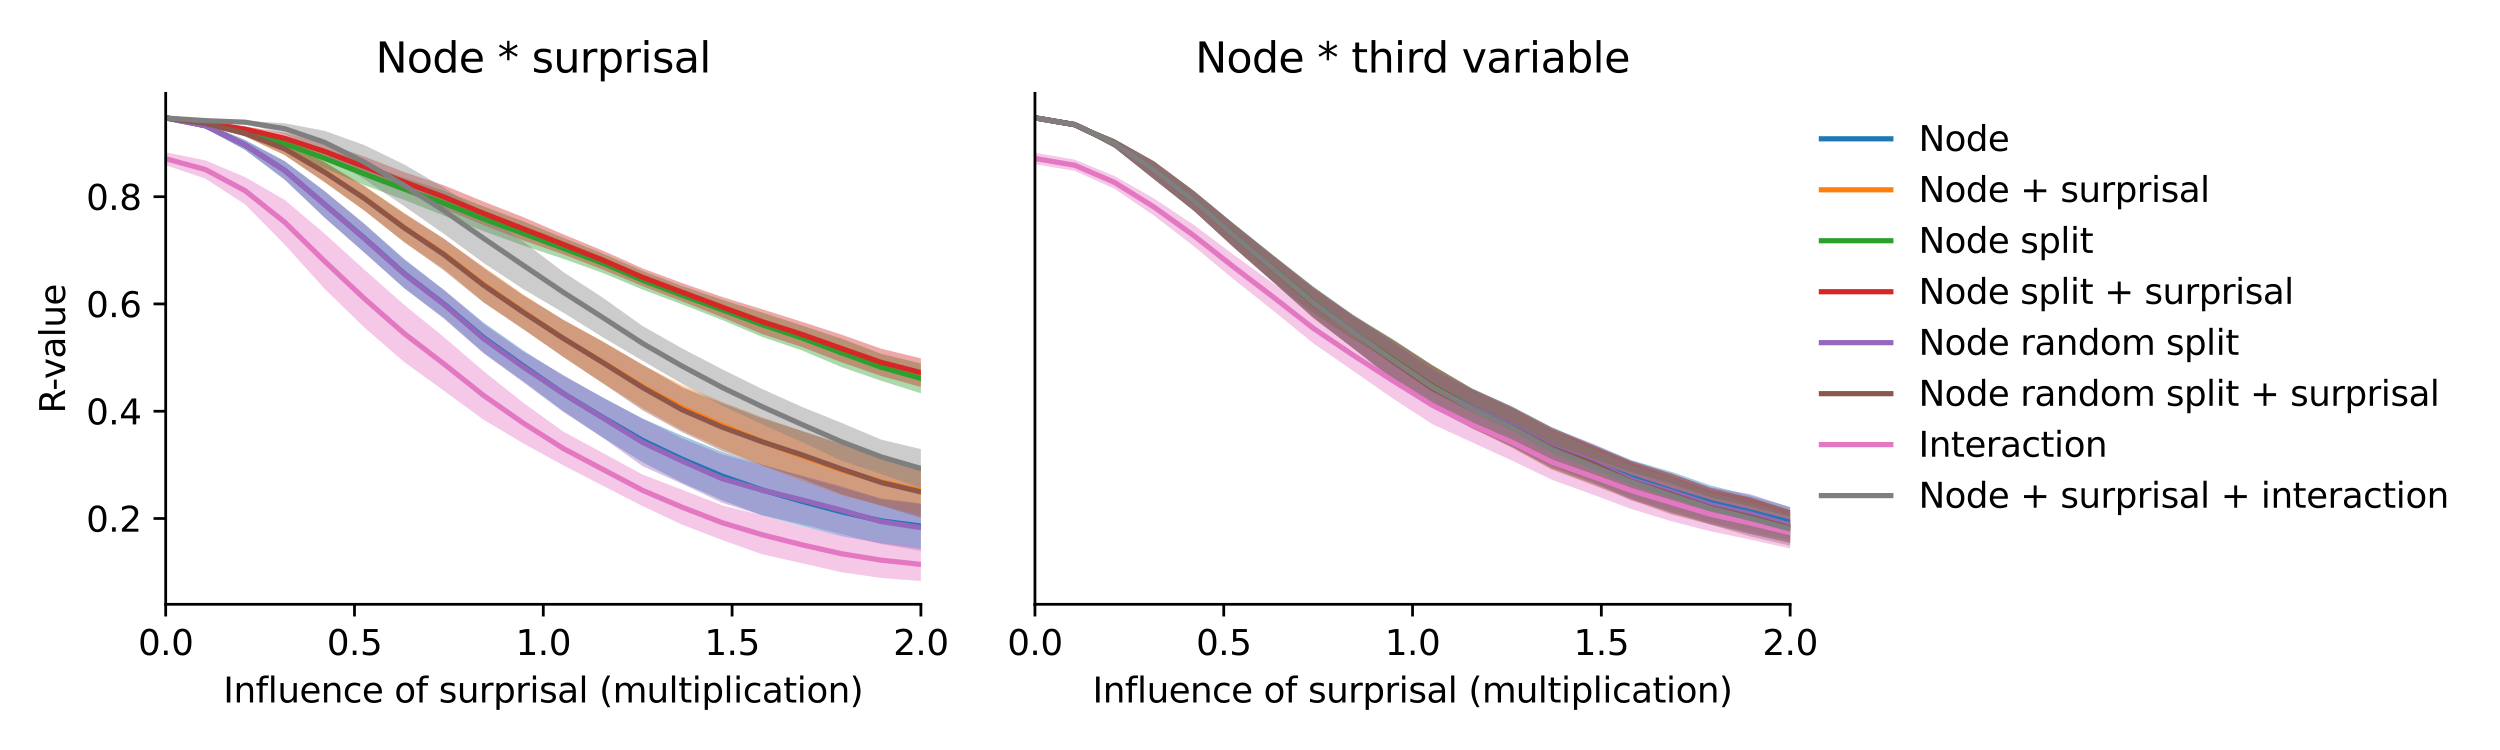 <?xml version="1.0" encoding="utf-8" standalone="no"?>
<!DOCTYPE svg PUBLIC "-//W3C//DTD SVG 1.1//EN"
  "http://www.w3.org/Graphics/SVG/1.1/DTD/svg11.dtd">
<svg xmlns:xlink="http://www.w3.org/1999/xlink" width="720pt" height="216pt" viewBox="0 0 720 216" xmlns="http://www.w3.org/2000/svg" version="1.1">
 <defs>
  <style type="text/css">*{stroke-linejoin: round; stroke-linecap: butt}</style>
 </defs>
 <g id="figure_1">
  <g id="patch_1">
   <path d="M 0 216 
L 720 216 
L 720 0 
L 0 0 
z
" style="fill: #ffffff"/>
  </g>
  <g id="axes_1">
   <g id="patch_2">
    <path d="M 47.72 174.04 
L 265.215 174.04 
L 265.215 26.88 
L 47.72 26.88 
z
" style="fill: #ffffff"/>
   </g>
   <g id="PolyCollection_1">
    <path d="M 47.72 33.654 
L 47.72 34.265 
L 59.167 36.974 
L 70.614 43.182 
L 82.061 51.795 
L 93.508 62.682 
L 104.956 72.747 
L 116.403 83.004 
L 127.85 91.554 
L 139.297 101.616 
L 150.744 109.861 
L 162.191 118.376 
L 173.638 126.016 
L 185.085 133.154 
L 196.532 139.056 
L 207.979 144.098 
L 219.427 148.399 
L 230.874 151.501 
L 242.321 154.404 
L 253.768 156.473 
L 265.215 158.022 
L 265.215 144.966 
L 265.215 144.966 
L 253.768 143.539 
L 242.321 140.396 
L 230.874 137.222 
L 219.427 133.766 
L 207.979 130.146 
L 196.532 125.502 
L 185.085 120.566 
L 173.638 114.448 
L 162.191 108.214 
L 150.744 100.939 
L 139.297 92.905 
L 127.85 83.521 
L 116.403 74.554 
L 104.956 64.443 
L 93.508 55.077 
L 82.061 46.44 
L 70.614 40.353 
L 59.167 35.468 
L 47.72 33.654 
z
" clip-path="url(#p90cfc89406)" style="fill: #1f77b4; fill-opacity: 0.4"/>
   </g>
   <g id="PolyCollection_2">
    <path d="M 47.72 33.663 
L 47.72 34.271 
L 59.167 36.124 
L 70.614 39.28 
L 82.061 44.715 
L 93.508 52.465 
L 104.956 60.689 
L 116.403 69.715 
L 127.85 77.493 
L 139.297 87.006 
L 150.744 94.752 
L 162.191 102.752 
L 173.638 110.343 
L 185.085 117.608 
L 196.532 124.007 
L 207.979 129.265 
L 219.427 134.11 
L 230.874 138.47 
L 242.321 142.68 
L 253.768 145.505 
L 265.215 148.422 
L 265.215 134.1 
L 265.215 134.1 
L 253.768 132.04 
L 242.321 128.002 
L 230.874 124.065 
L 219.427 120.138 
L 207.979 115.723 
L 196.532 110.992 
L 185.085 105.102 
L 173.638 98.301 
L 162.191 92.149 
L 150.744 84.833 
L 139.297 76.868 
L 127.85 68.762 
L 116.403 61.307 
L 104.956 53.535 
L 93.508 46.689 
L 82.061 41.045 
L 70.614 37.498 
L 59.167 34.921 
L 47.72 33.663 
z
" clip-path="url(#p90cfc89406)" style="fill: #ff7f0e; fill-opacity: 0.4"/>
   </g>
   <g id="PolyCollection_3">
    <path d="M 47.72 33.662 
L 47.72 34.272 
L 59.167 36.364 
L 70.614 39.161 
L 82.061 43.41 
L 93.508 48.451 
L 104.956 53.323 
L 116.403 57.576 
L 127.85 62.118 
L 139.297 66.605 
L 150.744 70.737 
L 162.191 74.526 
L 173.638 78.63 
L 185.085 83.416 
L 196.532 87.7 
L 207.979 92.158 
L 219.427 97.002 
L 230.874 100.89 
L 242.321 105.715 
L 253.768 109.656 
L 265.215 113.277 
L 265.215 104.675 
L 265.215 104.675 
L 253.768 101.892 
L 242.321 97.52 
L 230.874 93.724 
L 219.427 89.994 
L 207.979 86.31 
L 196.532 82.405 
L 185.085 78.048 
L 173.638 73.023 
L 162.191 68.481 
L 150.744 63.764 
L 139.297 59.457 
L 127.85 54.939 
L 116.403 51.232 
L 104.956 46.869 
L 93.508 42.747 
L 82.061 39.361 
L 70.614 37.11 
L 59.167 35.055 
L 47.72 33.662 
z
" clip-path="url(#p90cfc89406)" style="fill: #2ca02c; fill-opacity: 0.4"/>
   </g>
   <g id="PolyCollection_4">
    <path d="M 47.72 33.676 
L 47.72 34.286 
L 59.167 36.009 
L 70.614 37.998 
L 82.061 41.497 
L 93.508 46.034 
L 104.956 50.899 
L 116.403 55.299 
L 127.85 60.093 
L 139.297 64.868 
L 150.744 69.245 
L 162.191 73.266 
L 173.638 77.656 
L 185.085 82.442 
L 196.532 86.824 
L 207.979 91.374 
L 219.427 96.193 
L 230.874 99.906 
L 242.321 104.332 
L 253.768 108.287 
L 265.215 111.436 
L 265.215 103.202 
L 265.215 103.202 
L 253.768 100.427 
L 242.321 96.372 
L 230.874 92.656 
L 219.427 89.037 
L 207.979 85.523 
L 196.532 81.542 
L 185.085 77.311 
L 173.638 72.189 
L 162.191 67.473 
L 150.744 62.566 
L 139.297 58.066 
L 127.85 53.375 
L 116.403 49.552 
L 104.956 45.087 
L 93.508 41.254 
L 82.061 38.242 
L 70.614 36.411 
L 59.167 34.854 
L 47.72 33.676 
z
" clip-path="url(#p90cfc89406)" style="fill: #d62728; fill-opacity: 0.4"/>
   </g>
   <g id="PolyCollection_5">
    <path d="M 47.72 33.667 
L 47.72 34.279 
L 59.167 37.007 
L 70.614 43.201 
L 82.061 51.8 
L 93.508 62.713 
L 104.956 72.78 
L 116.403 82.984 
L 127.85 91.82 
L 139.297 101.801 
L 150.744 110.119 
L 162.191 118.65 
L 173.638 126.11 
L 185.085 134.265 
L 196.532 139.396 
L 207.979 144.83 
L 219.427 148.425 
L 230.874 150.945 
L 242.321 153.848 
L 253.768 156.682 
L 265.215 158.648 
L 265.215 145.249 
L 265.215 145.249 
L 253.768 143.779 
L 242.321 140.03 
L 230.874 136.95 
L 219.427 133.901 
L 207.979 130.889 
L 196.532 126.27 
L 185.085 120.585 
L 173.638 114.622 
L 162.191 107.953 
L 150.744 101.306 
L 139.297 93.33 
L 127.85 83.469 
L 116.403 74.814 
L 104.956 64.587 
L 93.508 55.051 
L 82.061 46.488 
L 70.614 40.392 
L 59.167 35.474 
L 47.72 33.667 
z
" clip-path="url(#p90cfc89406)" style="fill: #9467bd; fill-opacity: 0.4"/>
   </g>
   <g id="PolyCollection_6">
    <path d="M 47.72 33.675 
L 47.72 34.285 
L 59.167 36.15 
L 70.614 39.309 
L 82.061 44.712 
L 93.508 52.501 
L 104.956 60.649 
L 116.403 69.756 
L 127.85 77.907 
L 139.297 87.175 
L 150.744 94.878 
L 162.191 102.796 
L 173.638 110.435 
L 185.085 118.198 
L 196.532 124.499 
L 207.979 129.944 
L 219.427 134.003 
L 230.874 137.831 
L 242.321 142.352 
L 253.768 145.658 
L 265.215 149.116 
L 265.215 134.246 
L 265.215 134.246 
L 253.768 132.262 
L 242.321 127.78 
L 230.874 124.123 
L 219.427 120.425 
L 207.979 116.108 
L 196.532 111.604 
L 185.085 105.04 
L 173.638 98.449 
L 162.191 92.041 
L 150.744 85.084 
L 139.297 77.142 
L 127.85 68.745 
L 116.403 61.489 
L 104.956 53.655 
L 93.508 46.694 
L 82.061 41.066 
L 70.614 37.515 
L 59.167 34.935 
L 47.72 33.675 
z
" clip-path="url(#p90cfc89406)" style="fill: #8c564b; fill-opacity: 0.4"/>
   </g>
   <g id="PolyCollection_7">
    <path d="M 47.72 43.849 
L 47.72 47.591 
L 59.167 51.461 
L 70.614 58.892 
L 82.061 70.501 
L 93.508 83.211 
L 104.956 94.354 
L 116.403 104.276 
L 127.85 112.542 
L 139.297 120.913 
L 150.744 127.726 
L 162.191 134 
L 173.638 139.913 
L 185.085 145.767 
L 196.532 151.142 
L 207.979 155.526 
L 219.427 159.621 
L 230.874 162.194 
L 242.321 164.807 
L 253.768 166.467 
L 265.215 167.351 
L 265.215 157.737 
L 265.215 157.737 
L 253.768 156.197 
L 242.321 154.136 
L 230.874 151.576 
L 219.427 148.364 
L 207.979 145.555 
L 196.532 141.084 
L 185.085 136.686 
L 173.638 130.477 
L 162.191 124.271 
L 150.744 116.03 
L 139.297 106.908 
L 127.85 97.084 
L 116.403 87.793 
L 104.956 77.684 
L 93.508 67.307 
L 82.061 57.628 
L 70.614 51.001 
L 59.167 46.206 
L 47.72 43.849 
z
" clip-path="url(#p90cfc89406)" style="fill: #e377c2; fill-opacity: 0.4"/>
   </g>
   <g id="PolyCollection_8">
    <path d="M 47.72 33.678 
L 47.72 34.286 
L 59.167 35.221 
L 70.614 35.618 
L 82.061 38.653 
L 93.508 44.353 
L 104.956 51.636 
L 116.403 59.376 
L 127.85 67.356 
L 139.297 75.759 
L 150.744 83.297 
L 162.191 90.017 
L 173.638 97.172 
L 185.085 103.912 
L 196.532 110.577 
L 207.979 116.825 
L 219.427 122.177 
L 230.874 127.28 
L 242.321 132.666 
L 253.768 136.545 
L 265.215 140.522 
L 265.215 129.351 
L 265.215 129.351 
L 253.768 126.601 
L 242.321 121.771 
L 230.874 117.146 
L 219.427 111.997 
L 207.979 106.357 
L 196.532 100.389 
L 185.085 93.904 
L 173.638 85.754 
L 162.191 78.31 
L 150.744 69.587 
L 139.297 61.553 
L 127.85 54.002 
L 116.403 47.376 
L 104.956 41.806 
L 93.508 37.685 
L 82.061 35.514 
L 70.614 34.769 
L 59.167 34.28 
L 47.72 33.678 
z
" clip-path="url(#p90cfc89406)" style="fill: #7f7f7f; fill-opacity: 0.4"/>
   </g>
   <g id="matplotlib.axis_1">
    <g id="xtick_1">
     <g id="line2d_1">
      <defs>
       <path id="ma3317953f2" d="M 0 0 
L 0 3.5 
" style="stroke: #000000; stroke-width: 0.8"/>
      </defs>
      <g>
       <use xlink:href="#ma3317953f2" x="47.72" y="174.04" style="stroke: #000000; stroke-width: 0.8"/>
      </g>
     </g>
     <g id="text_1">
      <!-- 0.0 -->
      <g transform="translate(39.768 188.638)scale(0.1 -0.1)">
       <defs>
        <path id="DejaVuSans-30" d="M 2034 4250 
Q 1547 4250 1301 3770 
Q 1056 3291 1056 2328 
Q 1056 1369 1301 889 
Q 1547 409 2034 409 
Q 2525 409 2770 889 
Q 3016 1369 3016 2328 
Q 3016 3291 2770 3770 
Q 2525 4250 2034 4250 
z
M 2034 4750 
Q 2819 4750 3233 4129 
Q 3647 3509 3647 2328 
Q 3647 1150 3233 529 
Q 2819 -91 2034 -91 
Q 1250 -91 836 529 
Q 422 1150 422 2328 
Q 422 3509 836 4129 
Q 1250 4750 2034 4750 
z
" transform="scale(0.016)"/>
        <path id="DejaVuSans-2e" d="M 684 794 
L 1344 794 
L 1344 0 
L 684 0 
L 684 794 
z
" transform="scale(0.016)"/>
       </defs>
       <use xlink:href="#DejaVuSans-30"/>
       <use xlink:href="#DejaVuSans-2e" x="63.623"/>
       <use xlink:href="#DejaVuSans-30" x="95.41"/>
      </g>
     </g>
    </g>
    <g id="xtick_2">
     <g id="line2d_2">
      <g>
       <use xlink:href="#ma3317953f2" x="102.094" y="174.04" style="stroke: #000000; stroke-width: 0.8"/>
      </g>
     </g>
     <g id="text_2">
      <!-- 0.5 -->
      <g transform="translate(94.142 188.638)scale(0.1 -0.1)">
       <defs>
        <path id="DejaVuSans-35" d="M 691 4666 
L 3169 4666 
L 3169 4134 
L 1269 4134 
L 1269 2991 
Q 1406 3038 1543 3061 
Q 1681 3084 1819 3084 
Q 2600 3084 3056 2656 
Q 3513 2228 3513 1497 
Q 3513 744 3044 326 
Q 2575 -91 1722 -91 
Q 1428 -91 1123 -41 
Q 819 9 494 109 
L 494 744 
Q 775 591 1075 516 
Q 1375 441 1709 441 
Q 2250 441 2565 725 
Q 2881 1009 2881 1497 
Q 2881 1984 2565 2268 
Q 2250 2553 1709 2553 
Q 1456 2553 1204 2497 
Q 953 2441 691 2322 
L 691 4666 
z
" transform="scale(0.016)"/>
       </defs>
       <use xlink:href="#DejaVuSans-30"/>
       <use xlink:href="#DejaVuSans-2e" x="63.623"/>
       <use xlink:href="#DejaVuSans-35" x="95.41"/>
      </g>
     </g>
    </g>
    <g id="xtick_3">
     <g id="line2d_3">
      <g>
       <use xlink:href="#ma3317953f2" x="156.468" y="174.04" style="stroke: #000000; stroke-width: 0.8"/>
      </g>
     </g>
     <g id="text_3">
      <!-- 1.0 -->
      <g transform="translate(148.516 188.638)scale(0.1 -0.1)">
       <defs>
        <path id="DejaVuSans-31" d="M 794 531 
L 1825 531 
L 1825 4091 
L 703 3866 
L 703 4441 
L 1819 4666 
L 2450 4666 
L 2450 531 
L 3481 531 
L 3481 0 
L 794 0 
L 794 531 
z
" transform="scale(0.016)"/>
       </defs>
       <use xlink:href="#DejaVuSans-31"/>
       <use xlink:href="#DejaVuSans-2e" x="63.623"/>
       <use xlink:href="#DejaVuSans-30" x="95.41"/>
      </g>
     </g>
    </g>
    <g id="xtick_4">
     <g id="line2d_4">
      <g>
       <use xlink:href="#ma3317953f2" x="210.841" y="174.04" style="stroke: #000000; stroke-width: 0.8"/>
      </g>
     </g>
     <g id="text_4">
      <!-- 1.5 -->
      <g transform="translate(202.89 188.638)scale(0.1 -0.1)">
       <use xlink:href="#DejaVuSans-31"/>
       <use xlink:href="#DejaVuSans-2e" x="63.623"/>
       <use xlink:href="#DejaVuSans-35" x="95.41"/>
      </g>
     </g>
    </g>
    <g id="xtick_5">
     <g id="line2d_5">
      <g>
       <use xlink:href="#ma3317953f2" x="265.215" y="174.04" style="stroke: #000000; stroke-width: 0.8"/>
      </g>
     </g>
     <g id="text_5">
      <!-- 2.0 -->
      <g transform="translate(257.263 188.638)scale(0.1 -0.1)">
       <defs>
        <path id="DejaVuSans-32" d="M 1228 531 
L 3431 531 
L 3431 0 
L 469 0 
L 469 531 
Q 828 903 1448 1529 
Q 2069 2156 2228 2338 
Q 2531 2678 2651 2914 
Q 2772 3150 2772 3378 
Q 2772 3750 2511 3984 
Q 2250 4219 1831 4219 
Q 1534 4219 1204 4116 
Q 875 4013 500 3803 
L 500 4441 
Q 881 4594 1212 4672 
Q 1544 4750 1819 4750 
Q 2544 4750 2975 4387 
Q 3406 4025 3406 3419 
Q 3406 3131 3298 2873 
Q 3191 2616 2906 2266 
Q 2828 2175 2409 1742 
Q 1991 1309 1228 531 
z
" transform="scale(0.016)"/>
       </defs>
       <use xlink:href="#DejaVuSans-32"/>
       <use xlink:href="#DejaVuSans-2e" x="63.623"/>
       <use xlink:href="#DejaVuSans-30" x="95.41"/>
      </g>
     </g>
    </g>
    <g id="text_6">
     <!-- Influence of surprisal (multiplication) -->
     <g transform="translate(64.321 202.317)scale(0.1 -0.1)">
      <defs>
       <path id="DejaVuSans-49" d="M 628 4666 
L 1259 4666 
L 1259 0 
L 628 0 
L 628 4666 
z
" transform="scale(0.016)"/>
       <path id="DejaVuSans-6e" d="M 3513 2113 
L 3513 0 
L 2938 0 
L 2938 2094 
Q 2938 2591 2744 2837 
Q 2550 3084 2163 3084 
Q 1697 3084 1428 2787 
Q 1159 2491 1159 1978 
L 1159 0 
L 581 0 
L 581 3500 
L 1159 3500 
L 1159 2956 
Q 1366 3272 1645 3428 
Q 1925 3584 2291 3584 
Q 2894 3584 3203 3211 
Q 3513 2838 3513 2113 
z
" transform="scale(0.016)"/>
       <path id="DejaVuSans-66" d="M 2375 4863 
L 2375 4384 
L 1825 4384 
Q 1516 4384 1395 4259 
Q 1275 4134 1275 3809 
L 1275 3500 
L 2222 3500 
L 2222 3053 
L 1275 3053 
L 1275 0 
L 697 0 
L 697 3053 
L 147 3053 
L 147 3500 
L 697 3500 
L 697 3744 
Q 697 4328 969 4595 
Q 1241 4863 1831 4863 
L 2375 4863 
z
" transform="scale(0.016)"/>
       <path id="DejaVuSans-6c" d="M 603 4863 
L 1178 4863 
L 1178 0 
L 603 0 
L 603 4863 
z
" transform="scale(0.016)"/>
       <path id="DejaVuSans-75" d="M 544 1381 
L 544 3500 
L 1119 3500 
L 1119 1403 
Q 1119 906 1312 657 
Q 1506 409 1894 409 
Q 2359 409 2629 706 
Q 2900 1003 2900 1516 
L 2900 3500 
L 3475 3500 
L 3475 0 
L 2900 0 
L 2900 538 
Q 2691 219 2414 64 
Q 2138 -91 1772 -91 
Q 1169 -91 856 284 
Q 544 659 544 1381 
z
M 1991 3584 
L 1991 3584 
z
" transform="scale(0.016)"/>
       <path id="DejaVuSans-65" d="M 3597 1894 
L 3597 1613 
L 953 1613 
Q 991 1019 1311 708 
Q 1631 397 2203 397 
Q 2534 397 2845 478 
Q 3156 559 3463 722 
L 3463 178 
Q 3153 47 2828 -22 
Q 2503 -91 2169 -91 
Q 1331 -91 842 396 
Q 353 884 353 1716 
Q 353 2575 817 3079 
Q 1281 3584 2069 3584 
Q 2775 3584 3186 3129 
Q 3597 2675 3597 1894 
z
M 3022 2063 
Q 3016 2534 2758 2815 
Q 2500 3097 2075 3097 
Q 1594 3097 1305 2825 
Q 1016 2553 972 2059 
L 3022 2063 
z
" transform="scale(0.016)"/>
       <path id="DejaVuSans-63" d="M 3122 3366 
L 3122 2828 
Q 2878 2963 2633 3030 
Q 2388 3097 2138 3097 
Q 1578 3097 1268 2742 
Q 959 2388 959 1747 
Q 959 1106 1268 751 
Q 1578 397 2138 397 
Q 2388 397 2633 464 
Q 2878 531 3122 666 
L 3122 134 
Q 2881 22 2623 -34 
Q 2366 -91 2075 -91 
Q 1284 -91 818 406 
Q 353 903 353 1747 
Q 353 2603 823 3093 
Q 1294 3584 2113 3584 
Q 2378 3584 2631 3529 
Q 2884 3475 3122 3366 
z
" transform="scale(0.016)"/>
       <path id="DejaVuSans-20" transform="scale(0.016)"/>
       <path id="DejaVuSans-6f" d="M 1959 3097 
Q 1497 3097 1228 2736 
Q 959 2375 959 1747 
Q 959 1119 1226 758 
Q 1494 397 1959 397 
Q 2419 397 2687 759 
Q 2956 1122 2956 1747 
Q 2956 2369 2687 2733 
Q 2419 3097 1959 3097 
z
M 1959 3584 
Q 2709 3584 3137 3096 
Q 3566 2609 3566 1747 
Q 3566 888 3137 398 
Q 2709 -91 1959 -91 
Q 1206 -91 779 398 
Q 353 888 353 1747 
Q 353 2609 779 3096 
Q 1206 3584 1959 3584 
z
" transform="scale(0.016)"/>
       <path id="DejaVuSans-73" d="M 2834 3397 
L 2834 2853 
Q 2591 2978 2328 3040 
Q 2066 3103 1784 3103 
Q 1356 3103 1142 2972 
Q 928 2841 928 2578 
Q 928 2378 1081 2264 
Q 1234 2150 1697 2047 
L 1894 2003 
Q 2506 1872 2764 1633 
Q 3022 1394 3022 966 
Q 3022 478 2636 193 
Q 2250 -91 1575 -91 
Q 1294 -91 989 -36 
Q 684 19 347 128 
L 347 722 
Q 666 556 975 473 
Q 1284 391 1588 391 
Q 1994 391 2212 530 
Q 2431 669 2431 922 
Q 2431 1156 2273 1281 
Q 2116 1406 1581 1522 
L 1381 1569 
Q 847 1681 609 1914 
Q 372 2147 372 2553 
Q 372 3047 722 3315 
Q 1072 3584 1716 3584 
Q 2034 3584 2315 3537 
Q 2597 3491 2834 3397 
z
" transform="scale(0.016)"/>
       <path id="DejaVuSans-72" d="M 2631 2963 
Q 2534 3019 2420 3045 
Q 2306 3072 2169 3072 
Q 1681 3072 1420 2755 
Q 1159 2438 1159 1844 
L 1159 0 
L 581 0 
L 581 3500 
L 1159 3500 
L 1159 2956 
Q 1341 3275 1631 3429 
Q 1922 3584 2338 3584 
Q 2397 3584 2469 3576 
Q 2541 3569 2628 3553 
L 2631 2963 
z
" transform="scale(0.016)"/>
       <path id="DejaVuSans-70" d="M 1159 525 
L 1159 -1331 
L 581 -1331 
L 581 3500 
L 1159 3500 
L 1159 2969 
Q 1341 3281 1617 3432 
Q 1894 3584 2278 3584 
Q 2916 3584 3314 3078 
Q 3713 2572 3713 1747 
Q 3713 922 3314 415 
Q 2916 -91 2278 -91 
Q 1894 -91 1617 61 
Q 1341 213 1159 525 
z
M 3116 1747 
Q 3116 2381 2855 2742 
Q 2594 3103 2138 3103 
Q 1681 3103 1420 2742 
Q 1159 2381 1159 1747 
Q 1159 1113 1420 752 
Q 1681 391 2138 391 
Q 2594 391 2855 752 
Q 3116 1113 3116 1747 
z
" transform="scale(0.016)"/>
       <path id="DejaVuSans-69" d="M 603 3500 
L 1178 3500 
L 1178 0 
L 603 0 
L 603 3500 
z
M 603 4863 
L 1178 4863 
L 1178 4134 
L 603 4134 
L 603 4863 
z
" transform="scale(0.016)"/>
       <path id="DejaVuSans-61" d="M 2194 1759 
Q 1497 1759 1228 1600 
Q 959 1441 959 1056 
Q 959 750 1161 570 
Q 1363 391 1709 391 
Q 2188 391 2477 730 
Q 2766 1069 2766 1631 
L 2766 1759 
L 2194 1759 
z
M 3341 1997 
L 3341 0 
L 2766 0 
L 2766 531 
Q 2569 213 2275 61 
Q 1981 -91 1556 -91 
Q 1019 -91 701 211 
Q 384 513 384 1019 
Q 384 1609 779 1909 
Q 1175 2209 1959 2209 
L 2766 2209 
L 2766 2266 
Q 2766 2663 2505 2880 
Q 2244 3097 1772 3097 
Q 1472 3097 1187 3025 
Q 903 2953 641 2809 
L 641 3341 
Q 956 3463 1253 3523 
Q 1550 3584 1831 3584 
Q 2591 3584 2966 3190 
Q 3341 2797 3341 1997 
z
" transform="scale(0.016)"/>
       <path id="DejaVuSans-28" d="M 1984 4856 
Q 1566 4138 1362 3434 
Q 1159 2731 1159 2009 
Q 1159 1288 1364 580 
Q 1569 -128 1984 -844 
L 1484 -844 
Q 1016 -109 783 600 
Q 550 1309 550 2009 
Q 550 2706 781 3412 
Q 1013 4119 1484 4856 
L 1984 4856 
z
" transform="scale(0.016)"/>
       <path id="DejaVuSans-6d" d="M 3328 2828 
Q 3544 3216 3844 3400 
Q 4144 3584 4550 3584 
Q 5097 3584 5394 3201 
Q 5691 2819 5691 2113 
L 5691 0 
L 5113 0 
L 5113 2094 
Q 5113 2597 4934 2840 
Q 4756 3084 4391 3084 
Q 3944 3084 3684 2787 
Q 3425 2491 3425 1978 
L 3425 0 
L 2847 0 
L 2847 2094 
Q 2847 2600 2669 2842 
Q 2491 3084 2119 3084 
Q 1678 3084 1418 2786 
Q 1159 2488 1159 1978 
L 1159 0 
L 581 0 
L 581 3500 
L 1159 3500 
L 1159 2956 
Q 1356 3278 1631 3431 
Q 1906 3584 2284 3584 
Q 2666 3584 2933 3390 
Q 3200 3197 3328 2828 
z
" transform="scale(0.016)"/>
       <path id="DejaVuSans-74" d="M 1172 4494 
L 1172 3500 
L 2356 3500 
L 2356 3053 
L 1172 3053 
L 1172 1153 
Q 1172 725 1289 603 
Q 1406 481 1766 481 
L 2356 481 
L 2356 0 
L 1766 0 
Q 1100 0 847 248 
Q 594 497 594 1153 
L 594 3053 
L 172 3053 
L 172 3500 
L 594 3500 
L 594 4494 
L 1172 4494 
z
" transform="scale(0.016)"/>
       <path id="DejaVuSans-29" d="M 513 4856 
L 1013 4856 
Q 1481 4119 1714 3412 
Q 1947 2706 1947 2009 
Q 1947 1309 1714 600 
Q 1481 -109 1013 -844 
L 513 -844 
Q 928 -128 1133 580 
Q 1338 1288 1338 2009 
Q 1338 2731 1133 3434 
Q 928 4138 513 4856 
z
" transform="scale(0.016)"/>
      </defs>
      <use xlink:href="#DejaVuSans-49"/>
      <use xlink:href="#DejaVuSans-6e" x="29.492"/>
      <use xlink:href="#DejaVuSans-66" x="92.871"/>
      <use xlink:href="#DejaVuSans-6c" x="128.076"/>
      <use xlink:href="#DejaVuSans-75" x="155.859"/>
      <use xlink:href="#DejaVuSans-65" x="219.238"/>
      <use xlink:href="#DejaVuSans-6e" x="280.762"/>
      <use xlink:href="#DejaVuSans-63" x="344.141"/>
      <use xlink:href="#DejaVuSans-65" x="399.121"/>
      <use xlink:href="#DejaVuSans-20" x="460.645"/>
      <use xlink:href="#DejaVuSans-6f" x="492.432"/>
      <use xlink:href="#DejaVuSans-66" x="553.613"/>
      <use xlink:href="#DejaVuSans-20" x="588.818"/>
      <use xlink:href="#DejaVuSans-73" x="620.605"/>
      <use xlink:href="#DejaVuSans-75" x="672.705"/>
      <use xlink:href="#DejaVuSans-72" x="736.084"/>
      <use xlink:href="#DejaVuSans-70" x="777.197"/>
      <use xlink:href="#DejaVuSans-72" x="840.674"/>
      <use xlink:href="#DejaVuSans-69" x="881.787"/>
      <use xlink:href="#DejaVuSans-73" x="909.57"/>
      <use xlink:href="#DejaVuSans-61" x="961.67"/>
      <use xlink:href="#DejaVuSans-6c" x="1022.949"/>
      <use xlink:href="#DejaVuSans-20" x="1050.732"/>
      <use xlink:href="#DejaVuSans-28" x="1082.52"/>
      <use xlink:href="#DejaVuSans-6d" x="1121.533"/>
      <use xlink:href="#DejaVuSans-75" x="1218.945"/>
      <use xlink:href="#DejaVuSans-6c" x="1282.324"/>
      <use xlink:href="#DejaVuSans-74" x="1310.107"/>
      <use xlink:href="#DejaVuSans-69" x="1349.316"/>
      <use xlink:href="#DejaVuSans-70" x="1377.1"/>
      <use xlink:href="#DejaVuSans-6c" x="1440.576"/>
      <use xlink:href="#DejaVuSans-69" x="1468.359"/>
      <use xlink:href="#DejaVuSans-63" x="1496.143"/>
      <use xlink:href="#DejaVuSans-61" x="1551.123"/>
      <use xlink:href="#DejaVuSans-74" x="1612.402"/>
      <use xlink:href="#DejaVuSans-69" x="1651.611"/>
      <use xlink:href="#DejaVuSans-6f" x="1679.395"/>
      <use xlink:href="#DejaVuSans-6e" x="1740.576"/>
      <use xlink:href="#DejaVuSans-29" x="1803.955"/>
     </g>
    </g>
   </g>
   <g id="matplotlib.axis_2">
    <g id="ytick_1">
     <g id="line2d_6">
      <defs>
       <path id="meef82976b6" d="M 0 0 
L -3.5 0 
" style="stroke: #000000; stroke-width: 0.8"/>
      </defs>
      <g>
       <use xlink:href="#meef82976b6" x="47.72" y="149.326" style="stroke: #000000; stroke-width: 0.8"/>
      </g>
     </g>
     <g id="text_7">
      <!-- 0.2 -->
      <g transform="translate(24.817 153.126)scale(0.1 -0.1)">
       <use xlink:href="#DejaVuSans-30"/>
       <use xlink:href="#DejaVuSans-2e" x="63.623"/>
       <use xlink:href="#DejaVuSans-32" x="95.41"/>
      </g>
     </g>
    </g>
    <g id="ytick_2">
     <g id="line2d_7">
      <g>
       <use xlink:href="#meef82976b6" x="47.72" y="118.433" style="stroke: #000000; stroke-width: 0.8"/>
      </g>
     </g>
     <g id="text_8">
      <!-- 0.4 -->
      <g transform="translate(24.817 122.232)scale(0.1 -0.1)">
       <defs>
        <path id="DejaVuSans-34" d="M 2419 4116 
L 825 1625 
L 2419 1625 
L 2419 4116 
z
M 2253 4666 
L 3047 4666 
L 3047 1625 
L 3713 1625 
L 3713 1100 
L 3047 1100 
L 3047 0 
L 2419 0 
L 2419 1100 
L 313 1100 
L 313 1709 
L 2253 4666 
z
" transform="scale(0.016)"/>
       </defs>
       <use xlink:href="#DejaVuSans-30"/>
       <use xlink:href="#DejaVuSans-2e" x="63.623"/>
       <use xlink:href="#DejaVuSans-34" x="95.41"/>
      </g>
     </g>
    </g>
    <g id="ytick_3">
     <g id="line2d_8">
      <g>
       <use xlink:href="#meef82976b6" x="47.72" y="87.54" style="stroke: #000000; stroke-width: 0.8"/>
      </g>
     </g>
     <g id="text_9">
      <!-- 0.6 -->
      <g transform="translate(24.817 91.339)scale(0.1 -0.1)">
       <defs>
        <path id="DejaVuSans-36" d="M 2113 2584 
Q 1688 2584 1439 2293 
Q 1191 2003 1191 1497 
Q 1191 994 1439 701 
Q 1688 409 2113 409 
Q 2538 409 2786 701 
Q 3034 994 3034 1497 
Q 3034 2003 2786 2293 
Q 2538 2584 2113 2584 
z
M 3366 4563 
L 3366 3988 
Q 3128 4100 2886 4159 
Q 2644 4219 2406 4219 
Q 1781 4219 1451 3797 
Q 1122 3375 1075 2522 
Q 1259 2794 1537 2939 
Q 1816 3084 2150 3084 
Q 2853 3084 3261 2657 
Q 3669 2231 3669 1497 
Q 3669 778 3244 343 
Q 2819 -91 2113 -91 
Q 1303 -91 875 529 
Q 447 1150 447 2328 
Q 447 3434 972 4092 
Q 1497 4750 2381 4750 
Q 2619 4750 2861 4703 
Q 3103 4656 3366 4563 
z
" transform="scale(0.016)"/>
       </defs>
       <use xlink:href="#DejaVuSans-30"/>
       <use xlink:href="#DejaVuSans-2e" x="63.623"/>
       <use xlink:href="#DejaVuSans-36" x="95.41"/>
      </g>
     </g>
    </g>
    <g id="ytick_4">
     <g id="line2d_9">
      <g>
       <use xlink:href="#meef82976b6" x="47.72" y="56.647" style="stroke: #000000; stroke-width: 0.8"/>
      </g>
     </g>
     <g id="text_10">
      <!-- 0.8 -->
      <g transform="translate(24.817 60.446)scale(0.1 -0.1)">
       <defs>
        <path id="DejaVuSans-38" d="M 2034 2216 
Q 1584 2216 1326 1975 
Q 1069 1734 1069 1313 
Q 1069 891 1326 650 
Q 1584 409 2034 409 
Q 2484 409 2743 651 
Q 3003 894 3003 1313 
Q 3003 1734 2745 1975 
Q 2488 2216 2034 2216 
z
M 1403 2484 
Q 997 2584 770 2862 
Q 544 3141 544 3541 
Q 544 4100 942 4425 
Q 1341 4750 2034 4750 
Q 2731 4750 3128 4425 
Q 3525 4100 3525 3541 
Q 3525 3141 3298 2862 
Q 3072 2584 2669 2484 
Q 3125 2378 3379 2068 
Q 3634 1759 3634 1313 
Q 3634 634 3220 271 
Q 2806 -91 2034 -91 
Q 1263 -91 848 271 
Q 434 634 434 1313 
Q 434 1759 690 2068 
Q 947 2378 1403 2484 
z
M 1172 3481 
Q 1172 3119 1398 2916 
Q 1625 2713 2034 2713 
Q 2441 2713 2670 2916 
Q 2900 3119 2900 3481 
Q 2900 3844 2670 4047 
Q 2441 4250 2034 4250 
Q 1625 4250 1398 4047 
Q 1172 3844 1172 3481 
z
" transform="scale(0.016)"/>
       </defs>
       <use xlink:href="#DejaVuSans-30"/>
       <use xlink:href="#DejaVuSans-2e" x="63.623"/>
       <use xlink:href="#DejaVuSans-38" x="95.41"/>
      </g>
     </g>
    </g>
    <g id="text_11">
     <!-- R-value -->
     <g transform="translate(18.737 119.065)rotate(-90)scale(0.1 -0.1)">
      <defs>
       <path id="DejaVuSans-52" d="M 2841 2188 
Q 3044 2119 3236 1894 
Q 3428 1669 3622 1275 
L 4263 0 
L 3584 0 
L 2988 1197 
Q 2756 1666 2539 1819 
Q 2322 1972 1947 1972 
L 1259 1972 
L 1259 0 
L 628 0 
L 628 4666 
L 2053 4666 
Q 2853 4666 3247 4331 
Q 3641 3997 3641 3322 
Q 3641 2881 3436 2590 
Q 3231 2300 2841 2188 
z
M 1259 4147 
L 1259 2491 
L 2053 2491 
Q 2509 2491 2742 2702 
Q 2975 2913 2975 3322 
Q 2975 3731 2742 3939 
Q 2509 4147 2053 4147 
L 1259 4147 
z
" transform="scale(0.016)"/>
       <path id="DejaVuSans-2d" d="M 313 2009 
L 1997 2009 
L 1997 1497 
L 313 1497 
L 313 2009 
z
" transform="scale(0.016)"/>
       <path id="DejaVuSans-76" d="M 191 3500 
L 800 3500 
L 1894 563 
L 2988 3500 
L 3597 3500 
L 2284 0 
L 1503 0 
L 191 3500 
z
" transform="scale(0.016)"/>
      </defs>
      <use xlink:href="#DejaVuSans-52"/>
      <use xlink:href="#DejaVuSans-2d" x="65.482"/>
      <use xlink:href="#DejaVuSans-76" x="98.941"/>
      <use xlink:href="#DejaVuSans-61" x="158.121"/>
      <use xlink:href="#DejaVuSans-6c" x="219.4"/>
      <use xlink:href="#DejaVuSans-75" x="247.184"/>
      <use xlink:href="#DejaVuSans-65" x="310.562"/>
     </g>
    </g>
   </g>
   <g id="line2d_10">
    <path d="M 47.72 33.96 
L 59.167 36.221 
L 70.614 41.767 
L 82.061 49.117 
L 93.508 58.879 
L 104.956 68.595 
L 116.403 78.779 
L 127.85 87.538 
L 139.297 97.26 
L 150.744 105.4 
L 162.191 113.295 
L 173.638 120.232 
L 185.085 126.86 
L 196.532 132.279 
L 207.979 137.122 
L 219.427 141.082 
L 230.874 144.361 
L 242.321 147.4 
L 253.768 150.006 
L 265.215 151.494 
" clip-path="url(#p90cfc89406)" style="fill: none; stroke: #1f77b4; stroke-width: 1.5; stroke-linecap: square"/>
   </g>
   <g id="line2d_11">
    <path d="M 47.72 33.967 
L 59.167 35.522 
L 70.614 38.389 
L 82.061 42.88 
L 93.508 49.577 
L 104.956 57.112 
L 116.403 65.511 
L 127.85 73.127 
L 139.297 81.937 
L 150.744 89.793 
L 162.191 97.451 
L 173.638 104.322 
L 185.085 111.355 
L 196.532 117.499 
L 207.979 122.494 
L 219.427 127.124 
L 230.874 131.268 
L 242.321 135.341 
L 253.768 138.772 
L 265.215 141.261 
" clip-path="url(#p90cfc89406)" style="fill: none; stroke: #ff7f0e; stroke-width: 1.5; stroke-linecap: square"/>
   </g>
   <g id="line2d_12">
    <path d="M 47.72 33.967 
L 59.167 35.71 
L 70.614 38.136 
L 82.061 41.386 
L 93.508 45.599 
L 104.956 50.096 
L 116.403 54.404 
L 127.85 58.529 
L 139.297 63.031 
L 150.744 67.251 
L 162.191 71.504 
L 173.638 75.826 
L 185.085 80.732 
L 196.532 85.052 
L 207.979 89.234 
L 219.427 93.498 
L 230.874 97.307 
L 242.321 101.618 
L 253.768 105.774 
L 265.215 108.976 
" clip-path="url(#p90cfc89406)" style="fill: none; stroke: #2ca02c; stroke-width: 1.5; stroke-linecap: square"/>
   </g>
   <g id="line2d_13">
    <path d="M 47.72 33.981 
L 59.167 35.431 
L 70.614 37.204 
L 82.061 39.869 
L 93.508 43.644 
L 104.956 47.993 
L 116.403 52.425 
L 127.85 56.734 
L 139.297 61.467 
L 150.744 65.906 
L 162.191 70.37 
L 173.638 74.923 
L 185.085 79.877 
L 196.532 84.183 
L 207.979 88.449 
L 219.427 92.615 
L 230.874 96.281 
L 242.321 100.352 
L 253.768 104.357 
L 265.215 107.319 
" clip-path="url(#p90cfc89406)" style="fill: none; stroke: #d62728; stroke-width: 1.5; stroke-linecap: square"/>
   </g>
   <g id="line2d_14">
    <path d="M 47.72 33.973 
L 59.167 36.241 
L 70.614 41.796 
L 82.061 49.144 
L 93.508 58.882 
L 104.956 68.683 
L 116.403 78.899 
L 127.85 87.645 
L 139.297 97.566 
L 150.744 105.712 
L 162.191 113.302 
L 173.638 120.366 
L 185.085 127.425 
L 196.532 132.833 
L 207.979 137.859 
L 219.427 141.163 
L 230.874 143.947 
L 242.321 146.939 
L 253.768 150.231 
L 265.215 151.948 
" clip-path="url(#p90cfc89406)" style="fill: none; stroke: #9467bd; stroke-width: 1.5; stroke-linecap: square"/>
   </g>
   <g id="line2d_15">
    <path d="M 47.72 33.98 
L 59.167 35.542 
L 70.614 38.412 
L 82.061 42.889 
L 93.508 49.597 
L 104.956 57.152 
L 116.403 65.623 
L 127.85 73.326 
L 139.297 82.158 
L 150.744 89.981 
L 162.191 97.419 
L 173.638 104.442 
L 185.085 111.619 
L 196.532 118.052 
L 207.979 123.026 
L 219.427 127.214 
L 230.874 130.977 
L 242.321 135.066 
L 253.768 138.96 
L 265.215 141.681 
" clip-path="url(#p90cfc89406)" style="fill: none; stroke: #8c564b; stroke-width: 1.5; stroke-linecap: square"/>
   </g>
   <g id="line2d_16">
    <path d="M 47.72 45.72 
L 59.167 48.834 
L 70.614 54.946 
L 82.061 64.064 
L 93.508 75.259 
L 104.956 86.019 
L 116.403 96.035 
L 127.85 104.813 
L 139.297 113.911 
L 150.744 121.878 
L 162.191 129.135 
L 173.638 135.195 
L 185.085 141.227 
L 196.532 146.113 
L 207.979 150.541 
L 219.427 153.992 
L 230.874 156.885 
L 242.321 159.472 
L 253.768 161.332 
L 265.215 162.544 
" clip-path="url(#p90cfc89406)" style="fill: none; stroke: #e377c2; stroke-width: 1.5; stroke-linecap: square"/>
   </g>
   <g id="line2d_17">
    <path d="M 47.72 33.982 
L 59.167 34.75 
L 70.614 35.193 
L 82.061 37.083 
L 93.508 41.019 
L 104.956 46.721 
L 116.403 53.376 
L 127.85 60.679 
L 139.297 68.656 
L 150.744 76.442 
L 162.191 84.163 
L 173.638 91.463 
L 185.085 98.908 
L 196.532 105.483 
L 207.979 111.591 
L 219.427 117.087 
L 230.874 122.213 
L 242.321 127.218 
L 253.768 131.573 
L 265.215 134.937 
" clip-path="url(#p90cfc89406)" style="fill: none; stroke: #7f7f7f; stroke-width: 1.5; stroke-linecap: square"/>
   </g>
   <g id="patch_3">
    <path d="M 47.72 174.04 
L 47.72 26.88 
" style="fill: none; stroke: #000000; stroke-width: 0.8; stroke-linejoin: miter; stroke-linecap: square"/>
   </g>
   <g id="patch_4">
    <path d="M 47.72 174.04 
L 265.215 174.04 
" style="fill: none; stroke: #000000; stroke-width: 0.8; stroke-linejoin: miter; stroke-linecap: square"/>
   </g>
   <g id="text_12">
    <!-- Node * surprisal -->
    <g transform="translate(108.186 20.88)scale(0.12 -0.12)">
     <defs>
      <path id="DejaVuSans-4e" d="M 628 4666 
L 1478 4666 
L 3547 763 
L 3547 4666 
L 4159 4666 
L 4159 0 
L 3309 0 
L 1241 3903 
L 1241 0 
L 628 0 
L 628 4666 
z
" transform="scale(0.016)"/>
      <path id="DejaVuSans-64" d="M 2906 2969 
L 2906 4863 
L 3481 4863 
L 3481 0 
L 2906 0 
L 2906 525 
Q 2725 213 2448 61 
Q 2172 -91 1784 -91 
Q 1150 -91 751 415 
Q 353 922 353 1747 
Q 353 2572 751 3078 
Q 1150 3584 1784 3584 
Q 2172 3584 2448 3432 
Q 2725 3281 2906 2969 
z
M 947 1747 
Q 947 1113 1208 752 
Q 1469 391 1925 391 
Q 2381 391 2643 752 
Q 2906 1113 2906 1747 
Q 2906 2381 2643 2742 
Q 2381 3103 1925 3103 
Q 1469 3103 1208 2742 
Q 947 2381 947 1747 
z
" transform="scale(0.016)"/>
      <path id="DejaVuSans-2a" d="M 3009 3897 
L 1888 3291 
L 3009 2681 
L 2828 2375 
L 1778 3009 
L 1778 1831 
L 1422 1831 
L 1422 3009 
L 372 2375 
L 191 2681 
L 1313 3291 
L 191 3897 
L 372 4206 
L 1422 3572 
L 1422 4750 
L 1778 4750 
L 1778 3572 
L 2828 4206 
L 3009 3897 
z
" transform="scale(0.016)"/>
     </defs>
     <use xlink:href="#DejaVuSans-4e"/>
     <use xlink:href="#DejaVuSans-6f" x="74.805"/>
     <use xlink:href="#DejaVuSans-64" x="135.986"/>
     <use xlink:href="#DejaVuSans-65" x="199.463"/>
     <use xlink:href="#DejaVuSans-20" x="260.986"/>
     <use xlink:href="#DejaVuSans-2a" x="292.773"/>
     <use xlink:href="#DejaVuSans-20" x="342.773"/>
     <use xlink:href="#DejaVuSans-73" x="374.561"/>
     <use xlink:href="#DejaVuSans-75" x="426.66"/>
     <use xlink:href="#DejaVuSans-72" x="490.039"/>
     <use xlink:href="#DejaVuSans-70" x="531.152"/>
     <use xlink:href="#DejaVuSans-72" x="594.629"/>
     <use xlink:href="#DejaVuSans-69" x="635.742"/>
     <use xlink:href="#DejaVuSans-73" x="663.525"/>
     <use xlink:href="#DejaVuSans-61" x="715.625"/>
     <use xlink:href="#DejaVuSans-6c" x="776.904"/>
    </g>
   </g>
  </g>
  <g id="axes_2">
   <g id="patch_5">
    <path d="M 298.065 174.04 
L 515.56 174.04 
L 515.56 26.88 
L 298.065 26.88 
z
" style="fill: #ffffff"/>
   </g>
   <g id="PolyCollection_9">
    <path d="M 298.065 33.569 
L 298.065 34.274 
L 309.512 36.404 
L 320.959 42.489 
L 332.406 51.566 
L 343.853 60.629 
L 355.301 71.132 
L 366.748 81.123 
L 378.195 91.276 
L 389.642 100.132 
L 401.089 109.051 
L 412.536 117.04 
L 423.983 122.945 
L 435.43 128.34 
L 446.877 134.321 
L 458.324 138.42 
L 469.772 142.566 
L 481.219 146.687 
L 492.666 149.645 
L 504.113 152.179 
L 515.56 154.825 
L 515.56 145.981 
L 515.56 145.981 
L 504.113 142.715 
L 492.666 139.819 
L 481.219 135.844 
L 469.772 132.505 
L 458.324 127.832 
L 446.877 122.997 
L 435.43 117.029 
L 423.983 111.917 
L 412.536 105.25 
L 401.089 97.828 
L 389.642 90.809 
L 378.195 82.669 
L 366.748 73.662 
L 355.301 64.449 
L 343.853 55.005 
L 332.406 46.494 
L 320.959 40.092 
L 309.512 35.359 
L 298.065 33.569 
z
" clip-path="url(#peba180671e)" style="fill: #1f77b4; fill-opacity: 0.4"/>
   </g>
   <g id="PolyCollection_10">
    <path d="M 298.065 33.58 
L 298.065 34.293 
L 309.512 36.423 
L 320.959 42.478 
L 332.406 51.588 
L 343.853 60.64 
L 355.301 71.179 
L 366.748 81.176 
L 378.195 91.439 
L 389.642 100.253 
L 401.089 109.131 
L 412.536 117.202 
L 423.983 123.203 
L 435.43 128.619 
L 446.877 134.746 
L 458.324 138.825 
L 469.772 143.181 
L 481.219 147.361 
L 492.666 150.425 
L 504.113 153.101 
L 515.56 155.564 
L 515.56 146.892 
L 515.56 146.892 
L 504.113 143.594 
L 492.666 140.7 
L 481.219 136.577 
L 469.772 133.093 
L 458.324 128.388 
L 446.877 123.425 
L 435.43 117.428 
L 423.983 112.243 
L 412.536 105.502 
L 401.089 98.098 
L 389.642 91.078 
L 378.195 82.915 
L 366.748 73.851 
L 355.301 64.592 
L 343.853 55.11 
L 332.406 46.561 
L 320.959 40.12 
L 309.512 35.374 
L 298.065 33.58 
z
" clip-path="url(#peba180671e)" style="fill: #ff7f0e; fill-opacity: 0.4"/>
   </g>
   <g id="PolyCollection_11">
    <path d="M 298.065 33.584 
L 298.065 34.294 
L 309.512 36.431 
L 320.959 42.511 
L 332.406 51.591 
L 343.853 60.635 
L 355.301 71.098 
L 366.748 81.067 
L 378.195 91.233 
L 389.642 100.104 
L 401.089 108.993 
L 412.536 117.118 
L 423.983 123.146 
L 435.43 128.73 
L 446.877 134.939 
L 458.324 139.241 
L 469.772 143.646 
L 481.219 147.706 
L 492.666 150.605 
L 504.113 153.268 
L 515.56 155.803 
L 515.56 147.078 
L 515.56 147.078 
L 504.113 143.271 
L 492.666 140.497 
L 481.219 136.321 
L 469.772 132.741 
L 458.324 128.013 
L 446.877 123.102 
L 435.43 117.114 
L 423.983 111.891 
L 412.536 105.145 
L 401.089 97.632 
L 389.642 90.624 
L 378.195 82.471 
L 366.748 73.521 
L 355.301 64.375 
L 343.853 54.944 
L 332.406 46.473 
L 320.959 40.07 
L 309.512 35.369 
L 298.065 33.584 
z
" clip-path="url(#peba180671e)" style="fill: #2ca02c; fill-opacity: 0.4"/>
   </g>
   <g id="PolyCollection_12">
    <path d="M 298.065 33.596 
L 298.065 34.307 
L 309.512 36.455 
L 320.959 42.514 
L 332.406 51.626 
L 343.853 60.664 
L 355.301 71.149 
L 366.748 81.16 
L 378.195 91.422 
L 389.642 100.243 
L 401.089 109.135 
L 412.536 117.278 
L 423.983 123.338 
L 435.43 128.95 
L 446.877 135.258 
L 458.324 139.536 
L 469.772 143.983 
L 481.219 148.137 
L 492.666 151.085 
L 504.113 153.805 
L 515.56 156.251 
L 515.56 146.997 
L 515.56 146.997 
L 504.113 143.414 
L 492.666 140.548 
L 481.219 136.366 
L 469.772 132.868 
L 458.324 128.142 
L 446.877 123.238 
L 435.43 117.28 
L 423.983 112.043 
L 412.536 105.251 
L 401.089 97.832 
L 389.642 90.838 
L 378.195 82.661 
L 366.748 73.703 
L 355.301 64.524 
L 343.853 55.057 
L 332.406 46.535 
L 320.959 40.089 
L 309.512 35.378 
L 298.065 33.596 
z
" clip-path="url(#peba180671e)" style="fill: #d62728; fill-opacity: 0.4"/>
   </g>
   <g id="PolyCollection_13">
    <path d="M 298.065 33.585 
L 298.065 34.284 
L 309.512 36.398 
L 320.959 42.496 
L 332.406 51.618 
L 343.853 60.766 
L 355.301 71.247 
L 366.748 81.328 
L 378.195 91.401 
L 389.642 100.143 
L 401.089 109.312 
L 412.536 117.245 
L 423.983 123.134 
L 435.43 128.216 
L 446.877 133.916 
L 458.324 138.127 
L 469.772 143.508 
L 481.219 146.823 
L 492.666 150.424 
L 504.113 153.668 
L 515.56 156.418 
L 515.56 146.148 
L 515.56 146.148 
L 504.113 142.31 
L 492.666 140.33 
L 481.219 136.382 
L 469.772 132.623 
L 458.324 127.574 
L 446.877 123.364 
L 435.43 117.212 
L 423.983 111.958 
L 412.536 106.117 
L 401.089 98.362 
L 389.642 90.647 
L 378.195 82.873 
L 366.748 73.675 
L 355.301 64.491 
L 343.853 55.032 
L 332.406 46.556 
L 320.959 40.11 
L 309.512 35.373 
L 298.065 33.585 
z
" clip-path="url(#peba180671e)" style="fill: #9467bd; fill-opacity: 0.4"/>
   </g>
   <g id="PolyCollection_14">
    <path d="M 298.065 33.596 
L 298.065 34.304 
L 309.512 36.417 
L 320.959 42.485 
L 332.406 51.639 
L 343.853 60.78 
L 355.301 71.296 
L 366.748 81.389 
L 378.195 91.601 
L 389.642 100.27 
L 401.089 109.395 
L 412.536 117.381 
L 423.983 123.451 
L 435.43 128.504 
L 446.877 134.307 
L 458.324 138.567 
L 469.772 144.116 
L 481.219 147.365 
L 492.666 151.088 
L 504.113 154.535 
L 515.56 157.164 
L 515.56 146.913 
L 515.56 146.913 
L 504.113 143.187 
L 492.666 141.294 
L 481.219 137.191 
L 469.772 133.158 
L 458.324 128.086 
L 446.877 123.797 
L 435.43 117.61 
L 423.983 112.308 
L 412.536 106.381 
L 401.089 98.65 
L 389.642 90.922 
L 378.195 83.138 
L 366.748 73.853 
L 355.301 64.633 
L 343.853 55.133 
L 332.406 46.622 
L 320.959 40.135 
L 309.512 35.389 
L 298.065 33.596 
z
" clip-path="url(#peba180671e)" style="fill: #8c564b; fill-opacity: 0.4"/>
   </g>
   <g id="PolyCollection_15">
    <path d="M 298.065 43.996 
L 298.065 47.311 
L 309.512 49.217 
L 320.959 54.354 
L 332.406 62.14 
L 343.853 70.949 
L 355.301 80.433 
L 366.748 89.515 
L 378.195 98.854 
L 389.642 106.772 
L 401.089 114.732 
L 412.536 122.183 
L 423.983 127.405 
L 435.43 132.641 
L 446.877 138.146 
L 458.324 142.295 
L 469.772 146.58 
L 481.219 150.083 
L 492.666 153.023 
L 504.113 155.421 
L 515.56 157.974 
L 515.56 148.842 
L 515.56 148.842 
L 504.113 145.87 
L 492.666 143.238 
L 481.219 139.321 
L 469.772 135.977 
L 458.324 131.973 
L 446.877 127.996 
L 435.43 122.084 
L 423.983 117.385 
L 412.536 111.291 
L 401.089 104.476 
L 389.642 97.702 
L 378.195 90.189 
L 366.748 81.668 
L 355.301 73.358 
L 343.853 64.805 
L 332.406 57.191 
L 320.959 50.688 
L 309.512 45.97 
L 298.065 43.996 
z
" clip-path="url(#peba180671e)" style="fill: #e377c2; fill-opacity: 0.4"/>
   </g>
   <g id="PolyCollection_16">
    <path d="M 298.065 33.591 
L 298.065 34.303 
L 309.512 36.444 
L 320.959 42.513 
L 332.406 51.598 
L 343.853 60.637 
L 355.301 71.165 
L 366.748 81.194 
L 378.195 91.463 
L 389.642 100.231 
L 401.089 109.078 
L 412.536 117.215 
L 423.983 123.132 
L 435.43 128.612 
L 446.877 134.767 
L 458.324 139.004 
L 469.772 143.586 
L 481.219 147.743 
L 492.666 150.989 
L 504.113 153.78 
L 515.56 156.397 
L 515.56 148.278 
L 515.56 148.278 
L 504.113 144.828 
L 492.666 141.902 
L 481.219 137.586 
L 469.772 133.984 
L 458.324 129.166 
L 446.877 124.132 
L 435.43 117.816 
L 423.983 112.565 
L 412.536 105.631 
L 401.089 98.173 
L 389.642 91.026 
L 378.195 82.85 
L 366.748 73.679 
L 355.301 64.509 
L 343.853 55.089 
L 332.406 46.542 
L 320.959 40.097 
L 309.512 35.376 
L 298.065 33.591 
z
" clip-path="url(#peba180671e)" style="fill: #7f7f7f; fill-opacity: 0.4"/>
   </g>
   <g id="matplotlib.axis_3">
    <g id="xtick_6">
     <g id="line2d_18">
      <g>
       <use xlink:href="#ma3317953f2" x="298.065" y="174.04" style="stroke: #000000; stroke-width: 0.8"/>
      </g>
     </g>
     <g id="text_13">
      <!-- 0.0 -->
      <g transform="translate(290.113 188.638)scale(0.1 -0.1)">
       <use xlink:href="#DejaVuSans-30"/>
       <use xlink:href="#DejaVuSans-2e" x="63.623"/>
       <use xlink:href="#DejaVuSans-30" x="95.41"/>
      </g>
     </g>
    </g>
    <g id="xtick_7">
     <g id="line2d_19">
      <g>
       <use xlink:href="#ma3317953f2" x="352.439" y="174.04" style="stroke: #000000; stroke-width: 0.8"/>
      </g>
     </g>
     <g id="text_14">
      <!-- 0.5 -->
      <g transform="translate(344.487 188.638)scale(0.1 -0.1)">
       <use xlink:href="#DejaVuSans-30"/>
       <use xlink:href="#DejaVuSans-2e" x="63.623"/>
       <use xlink:href="#DejaVuSans-35" x="95.41"/>
      </g>
     </g>
    </g>
    <g id="xtick_8">
     <g id="line2d_20">
      <g>
       <use xlink:href="#ma3317953f2" x="406.812" y="174.04" style="stroke: #000000; stroke-width: 0.8"/>
      </g>
     </g>
     <g id="text_15">
      <!-- 1.0 -->
      <g transform="translate(398.861 188.638)scale(0.1 -0.1)">
       <use xlink:href="#DejaVuSans-31"/>
       <use xlink:href="#DejaVuSans-2e" x="63.623"/>
       <use xlink:href="#DejaVuSans-30" x="95.41"/>
      </g>
     </g>
    </g>
    <g id="xtick_9">
     <g id="line2d_21">
      <g>
       <use xlink:href="#ma3317953f2" x="461.186" y="174.04" style="stroke: #000000; stroke-width: 0.8"/>
      </g>
     </g>
     <g id="text_16">
      <!-- 1.5 -->
      <g transform="translate(453.235 188.638)scale(0.1 -0.1)">
       <use xlink:href="#DejaVuSans-31"/>
       <use xlink:href="#DejaVuSans-2e" x="63.623"/>
       <use xlink:href="#DejaVuSans-35" x="95.41"/>
      </g>
     </g>
    </g>
    <g id="xtick_10">
     <g id="line2d_22">
      <g>
       <use xlink:href="#ma3317953f2" x="515.56" y="174.04" style="stroke: #000000; stroke-width: 0.8"/>
      </g>
     </g>
     <g id="text_17">
      <!-- 2.0 -->
      <g transform="translate(507.608 188.638)scale(0.1 -0.1)">
       <use xlink:href="#DejaVuSans-32"/>
       <use xlink:href="#DejaVuSans-2e" x="63.623"/>
       <use xlink:href="#DejaVuSans-30" x="95.41"/>
      </g>
     </g>
    </g>
    <g id="text_18">
     <!-- Influence of surprisal (multiplication) -->
     <g transform="translate(314.666 202.317)scale(0.1 -0.1)">
      <use xlink:href="#DejaVuSans-49"/>
      <use xlink:href="#DejaVuSans-6e" x="29.492"/>
      <use xlink:href="#DejaVuSans-66" x="92.871"/>
      <use xlink:href="#DejaVuSans-6c" x="128.076"/>
      <use xlink:href="#DejaVuSans-75" x="155.859"/>
      <use xlink:href="#DejaVuSans-65" x="219.238"/>
      <use xlink:href="#DejaVuSans-6e" x="280.762"/>
      <use xlink:href="#DejaVuSans-63" x="344.141"/>
      <use xlink:href="#DejaVuSans-65" x="399.121"/>
      <use xlink:href="#DejaVuSans-20" x="460.645"/>
      <use xlink:href="#DejaVuSans-6f" x="492.432"/>
      <use xlink:href="#DejaVuSans-66" x="553.613"/>
      <use xlink:href="#DejaVuSans-20" x="588.818"/>
      <use xlink:href="#DejaVuSans-73" x="620.605"/>
      <use xlink:href="#DejaVuSans-75" x="672.705"/>
      <use xlink:href="#DejaVuSans-72" x="736.084"/>
      <use xlink:href="#DejaVuSans-70" x="777.197"/>
      <use xlink:href="#DejaVuSans-72" x="840.674"/>
      <use xlink:href="#DejaVuSans-69" x="881.787"/>
      <use xlink:href="#DejaVuSans-73" x="909.57"/>
      <use xlink:href="#DejaVuSans-61" x="961.67"/>
      <use xlink:href="#DejaVuSans-6c" x="1022.949"/>
      <use xlink:href="#DejaVuSans-20" x="1050.732"/>
      <use xlink:href="#DejaVuSans-28" x="1082.52"/>
      <use xlink:href="#DejaVuSans-6d" x="1121.533"/>
      <use xlink:href="#DejaVuSans-75" x="1218.945"/>
      <use xlink:href="#DejaVuSans-6c" x="1282.324"/>
      <use xlink:href="#DejaVuSans-74" x="1310.107"/>
      <use xlink:href="#DejaVuSans-69" x="1349.316"/>
      <use xlink:href="#DejaVuSans-70" x="1377.1"/>
      <use xlink:href="#DejaVuSans-6c" x="1440.576"/>
      <use xlink:href="#DejaVuSans-69" x="1468.359"/>
      <use xlink:href="#DejaVuSans-63" x="1496.143"/>
      <use xlink:href="#DejaVuSans-61" x="1551.123"/>
      <use xlink:href="#DejaVuSans-74" x="1612.402"/>
      <use xlink:href="#DejaVuSans-69" x="1651.611"/>
      <use xlink:href="#DejaVuSans-6f" x="1679.395"/>
      <use xlink:href="#DejaVuSans-6e" x="1740.576"/>
      <use xlink:href="#DejaVuSans-29" x="1803.955"/>
     </g>
    </g>
   </g>
   <g id="line2d_23">
    <path d="M 298.065 33.921 
L 309.512 35.881 
L 320.959 41.29 
L 332.406 49.03 
L 343.853 57.817 
L 355.301 67.79 
L 366.748 77.393 
L 378.195 86.972 
L 389.642 95.471 
L 401.089 103.439 
L 412.536 111.145 
L 423.983 117.431 
L 435.43 122.685 
L 446.877 128.659 
L 458.324 133.126 
L 469.772 137.536 
L 481.219 141.266 
L 492.666 144.732 
L 504.113 147.447 
L 515.56 150.403 
" clip-path="url(#peba180671e)" style="fill: none; stroke: #1f77b4; stroke-width: 1.5; stroke-linecap: square"/>
   </g>
   <g id="line2d_24">
    <path d="M 298.065 33.936 
L 309.512 35.899 
L 320.959 41.299 
L 332.406 49.074 
L 343.853 57.875 
L 355.301 67.886 
L 366.748 77.514 
L 378.195 87.177 
L 389.642 95.666 
L 401.089 103.615 
L 412.536 111.352 
L 423.983 117.723 
L 435.43 123.023 
L 446.877 129.086 
L 458.324 133.607 
L 469.772 138.137 
L 481.219 141.969 
L 492.666 145.562 
L 504.113 148.347 
L 515.56 151.228 
" clip-path="url(#peba180671e)" style="fill: none; stroke: #ff7f0e; stroke-width: 1.5; stroke-linecap: square"/>
   </g>
   <g id="line2d_25">
    <path d="M 298.065 33.939 
L 309.512 35.9 
L 320.959 41.29 
L 332.406 49.032 
L 343.853 57.79 
L 355.301 67.737 
L 366.748 77.294 
L 378.195 86.852 
L 389.642 95.364 
L 401.089 103.313 
L 412.536 111.132 
L 423.983 117.518 
L 435.43 122.922 
L 446.877 129.02 
L 458.324 133.627 
L 469.772 138.194 
L 481.219 142.013 
L 492.666 145.551 
L 504.113 148.27 
L 515.56 151.44 
" clip-path="url(#peba180671e)" style="fill: none; stroke: #2ca02c; stroke-width: 1.5; stroke-linecap: square"/>
   </g>
   <g id="line2d_26">
    <path d="M 298.065 33.952 
L 309.512 35.917 
L 320.959 41.302 
L 332.406 49.08 
L 343.853 57.861 
L 355.301 67.837 
L 366.748 77.432 
L 378.195 87.042 
L 389.642 95.54 
L 401.089 103.484 
L 412.536 111.265 
L 423.983 117.691 
L 435.43 123.115 
L 446.877 129.248 
L 458.324 133.839 
L 469.772 138.426 
L 481.219 142.252 
L 492.666 145.817 
L 504.113 148.61 
L 515.56 151.624 
" clip-path="url(#peba180671e)" style="fill: none; stroke: #d62728; stroke-width: 1.5; stroke-linecap: square"/>
   </g>
   <g id="line2d_27">
    <path d="M 298.065 33.935 
L 309.512 35.886 
L 320.959 41.303 
L 332.406 49.087 
L 343.853 57.899 
L 355.301 67.869 
L 366.748 77.502 
L 378.195 87.137 
L 389.642 95.395 
L 401.089 103.837 
L 412.536 111.681 
L 423.983 117.546 
L 435.43 122.714 
L 446.877 128.64 
L 458.324 132.851 
L 469.772 138.066 
L 481.219 141.602 
L 492.666 145.377 
L 504.113 147.989 
L 515.56 151.283 
" clip-path="url(#peba180671e)" style="fill: none; stroke: #9467bd; stroke-width: 1.5; stroke-linecap: square"/>
   </g>
   <g id="line2d_28">
    <path d="M 298.065 33.95 
L 309.512 35.903 
L 320.959 41.31 
L 332.406 49.131 
L 343.853 57.956 
L 355.301 67.965 
L 366.748 77.621 
L 378.195 87.369 
L 389.642 95.596 
L 401.089 104.023 
L 412.536 111.881 
L 423.983 117.88 
L 435.43 123.057 
L 446.877 129.052 
L 458.324 133.327 
L 469.772 138.637 
L 481.219 142.278 
L 492.666 146.191 
L 504.113 148.861 
L 515.56 152.039 
" clip-path="url(#peba180671e)" style="fill: none; stroke: #8c564b; stroke-width: 1.5; stroke-linecap: square"/>
   </g>
   <g id="line2d_29">
    <path d="M 298.065 45.653 
L 309.512 47.593 
L 320.959 52.521 
L 332.406 59.666 
L 343.853 67.877 
L 355.301 76.895 
L 366.748 85.591 
L 378.195 94.521 
L 389.642 102.237 
L 401.089 109.604 
L 412.536 116.737 
L 423.983 122.395 
L 435.43 127.362 
L 446.877 133.071 
L 458.324 137.134 
L 469.772 141.279 
L 481.219 144.702 
L 492.666 148.131 
L 504.113 150.646 
L 515.56 153.408 
" clip-path="url(#peba180671e)" style="fill: none; stroke: #e377c2; stroke-width: 1.5; stroke-linecap: square"/>
   </g>
   <g id="line2d_30">
    <path d="M 298.065 33.947 
L 309.512 35.91 
L 320.959 41.305 
L 332.406 49.07 
L 343.853 57.863 
L 355.301 67.837 
L 366.748 77.436 
L 378.195 87.156 
L 389.642 95.629 
L 401.089 103.626 
L 412.536 111.423 
L 423.983 117.848 
L 435.43 123.214 
L 446.877 129.45 
L 458.324 134.085 
L 469.772 138.785 
L 481.219 142.665 
L 492.666 146.445 
L 504.113 149.304 
L 515.56 152.337 
" clip-path="url(#peba180671e)" style="fill: none; stroke: #7f7f7f; stroke-width: 1.5; stroke-linecap: square"/>
   </g>
   <g id="patch_6">
    <path d="M 298.065 174.04 
L 298.065 26.88 
" style="fill: none; stroke: #000000; stroke-width: 0.8; stroke-linejoin: miter; stroke-linecap: square"/>
   </g>
   <g id="patch_7">
    <path d="M 298.065 174.04 
L 515.56 174.04 
" style="fill: none; stroke: #000000; stroke-width: 0.8; stroke-linejoin: miter; stroke-linecap: square"/>
   </g>
   <g id="text_19">
    <!-- Node * third variable -->
    <g transform="translate(344.233 20.88)scale(0.12 -0.12)">
     <defs>
      <path id="DejaVuSans-68" d="M 3513 2113 
L 3513 0 
L 2938 0 
L 2938 2094 
Q 2938 2591 2744 2837 
Q 2550 3084 2163 3084 
Q 1697 3084 1428 2787 
Q 1159 2491 1159 1978 
L 1159 0 
L 581 0 
L 581 4863 
L 1159 4863 
L 1159 2956 
Q 1366 3272 1645 3428 
Q 1925 3584 2291 3584 
Q 2894 3584 3203 3211 
Q 3513 2838 3513 2113 
z
" transform="scale(0.016)"/>
      <path id="DejaVuSans-62" d="M 3116 1747 
Q 3116 2381 2855 2742 
Q 2594 3103 2138 3103 
Q 1681 3103 1420 2742 
Q 1159 2381 1159 1747 
Q 1159 1113 1420 752 
Q 1681 391 2138 391 
Q 2594 391 2855 752 
Q 3116 1113 3116 1747 
z
M 1159 2969 
Q 1341 3281 1617 3432 
Q 1894 3584 2278 3584 
Q 2916 3584 3314 3078 
Q 3713 2572 3713 1747 
Q 3713 922 3314 415 
Q 2916 -91 2278 -91 
Q 1894 -91 1617 61 
Q 1341 213 1159 525 
L 1159 0 
L 581 0 
L 581 4863 
L 1159 4863 
L 1159 2969 
z
" transform="scale(0.016)"/>
     </defs>
     <use xlink:href="#DejaVuSans-4e"/>
     <use xlink:href="#DejaVuSans-6f" x="74.805"/>
     <use xlink:href="#DejaVuSans-64" x="135.986"/>
     <use xlink:href="#DejaVuSans-65" x="199.463"/>
     <use xlink:href="#DejaVuSans-20" x="260.986"/>
     <use xlink:href="#DejaVuSans-2a" x="292.773"/>
     <use xlink:href="#DejaVuSans-20" x="342.773"/>
     <use xlink:href="#DejaVuSans-74" x="374.561"/>
     <use xlink:href="#DejaVuSans-68" x="413.77"/>
     <use xlink:href="#DejaVuSans-69" x="477.148"/>
     <use xlink:href="#DejaVuSans-72" x="504.932"/>
     <use xlink:href="#DejaVuSans-64" x="544.295"/>
     <use xlink:href="#DejaVuSans-20" x="607.771"/>
     <use xlink:href="#DejaVuSans-76" x="639.559"/>
     <use xlink:href="#DejaVuSans-61" x="698.738"/>
     <use xlink:href="#DejaVuSans-72" x="760.018"/>
     <use xlink:href="#DejaVuSans-69" x="801.131"/>
     <use xlink:href="#DejaVuSans-61" x="828.914"/>
     <use xlink:href="#DejaVuSans-62" x="890.193"/>
     <use xlink:href="#DejaVuSans-6c" x="953.67"/>
     <use xlink:href="#DejaVuSans-65" x="981.453"/>
    </g>
   </g>
   <g id="legend_1">
    <g id="line2d_31">
     <path d="M 524.56 39.978 
L 534.56 39.978 
L 544.56 39.978 
" style="fill: none; stroke: #1f77b4; stroke-width: 1.5; stroke-linecap: square"/>
    </g>
    <g id="text_20">
     <!-- Node -->
     <g transform="translate(552.56 43.478)scale(0.1 -0.1)">
      <use xlink:href="#DejaVuSans-4e"/>
      <use xlink:href="#DejaVuSans-6f" x="74.805"/>
      <use xlink:href="#DejaVuSans-64" x="135.986"/>
      <use xlink:href="#DejaVuSans-65" x="199.463"/>
     </g>
    </g>
    <g id="line2d_32">
     <path d="M 524.56 54.657 
L 534.56 54.657 
L 544.56 54.657 
" style="fill: none; stroke: #ff7f0e; stroke-width: 1.5; stroke-linecap: square"/>
    </g>
    <g id="text_21">
     <!-- Node + surprisal -->
     <g transform="translate(552.56 58.157)scale(0.1 -0.1)">
      <defs>
       <path id="DejaVuSans-2b" d="M 2944 4013 
L 2944 2272 
L 4684 2272 
L 4684 1741 
L 2944 1741 
L 2944 0 
L 2419 0 
L 2419 1741 
L 678 1741 
L 678 2272 
L 2419 2272 
L 2419 4013 
L 2944 4013 
z
" transform="scale(0.016)"/>
      </defs>
      <use xlink:href="#DejaVuSans-4e"/>
      <use xlink:href="#DejaVuSans-6f" x="74.805"/>
      <use xlink:href="#DejaVuSans-64" x="135.986"/>
      <use xlink:href="#DejaVuSans-65" x="199.463"/>
      <use xlink:href="#DejaVuSans-20" x="260.986"/>
      <use xlink:href="#DejaVuSans-2b" x="292.773"/>
      <use xlink:href="#DejaVuSans-20" x="376.562"/>
      <use xlink:href="#DejaVuSans-73" x="408.35"/>
      <use xlink:href="#DejaVuSans-75" x="460.449"/>
      <use xlink:href="#DejaVuSans-72" x="523.828"/>
      <use xlink:href="#DejaVuSans-70" x="564.941"/>
      <use xlink:href="#DejaVuSans-72" x="628.418"/>
      <use xlink:href="#DejaVuSans-69" x="669.531"/>
      <use xlink:href="#DejaVuSans-73" x="697.314"/>
      <use xlink:href="#DejaVuSans-61" x="749.414"/>
      <use xlink:href="#DejaVuSans-6c" x="810.693"/>
     </g>
    </g>
    <g id="line2d_33">
     <path d="M 524.56 69.335 
L 534.56 69.335 
L 544.56 69.335 
" style="fill: none; stroke: #2ca02c; stroke-width: 1.5; stroke-linecap: square"/>
    </g>
    <g id="text_22">
     <!-- Node split -->
     <g transform="translate(552.56 72.835)scale(0.1 -0.1)">
      <use xlink:href="#DejaVuSans-4e"/>
      <use xlink:href="#DejaVuSans-6f" x="74.805"/>
      <use xlink:href="#DejaVuSans-64" x="135.986"/>
      <use xlink:href="#DejaVuSans-65" x="199.463"/>
      <use xlink:href="#DejaVuSans-20" x="260.986"/>
      <use xlink:href="#DejaVuSans-73" x="292.773"/>
      <use xlink:href="#DejaVuSans-70" x="344.873"/>
      <use xlink:href="#DejaVuSans-6c" x="408.35"/>
      <use xlink:href="#DejaVuSans-69" x="436.133"/>
      <use xlink:href="#DejaVuSans-74" x="463.916"/>
     </g>
    </g>
    <g id="line2d_34">
     <path d="M 524.56 84.013 
L 534.56 84.013 
L 544.56 84.013 
" style="fill: none; stroke: #d62728; stroke-width: 1.5; stroke-linecap: square"/>
    </g>
    <g id="text_23">
     <!-- Node split + surprisal -->
     <g transform="translate(552.56 87.513)scale(0.1 -0.1)">
      <use xlink:href="#DejaVuSans-4e"/>
      <use xlink:href="#DejaVuSans-6f" x="74.805"/>
      <use xlink:href="#DejaVuSans-64" x="135.986"/>
      <use xlink:href="#DejaVuSans-65" x="199.463"/>
      <use xlink:href="#DejaVuSans-20" x="260.986"/>
      <use xlink:href="#DejaVuSans-73" x="292.773"/>
      <use xlink:href="#DejaVuSans-70" x="344.873"/>
      <use xlink:href="#DejaVuSans-6c" x="408.35"/>
      <use xlink:href="#DejaVuSans-69" x="436.133"/>
      <use xlink:href="#DejaVuSans-74" x="463.916"/>
      <use xlink:href="#DejaVuSans-20" x="503.125"/>
      <use xlink:href="#DejaVuSans-2b" x="534.912"/>
      <use xlink:href="#DejaVuSans-20" x="618.701"/>
      <use xlink:href="#DejaVuSans-73" x="650.488"/>
      <use xlink:href="#DejaVuSans-75" x="702.588"/>
      <use xlink:href="#DejaVuSans-72" x="765.967"/>
      <use xlink:href="#DejaVuSans-70" x="807.08"/>
      <use xlink:href="#DejaVuSans-72" x="870.557"/>
      <use xlink:href="#DejaVuSans-69" x="911.67"/>
      <use xlink:href="#DejaVuSans-73" x="939.453"/>
      <use xlink:href="#DejaVuSans-61" x="991.553"/>
      <use xlink:href="#DejaVuSans-6c" x="1052.832"/>
     </g>
    </g>
    <g id="line2d_35">
     <path d="M 524.56 98.691 
L 534.56 98.691 
L 544.56 98.691 
" style="fill: none; stroke: #9467bd; stroke-width: 1.5; stroke-linecap: square"/>
    </g>
    <g id="text_24">
     <!-- Node random split -->
     <g transform="translate(552.56 102.191)scale(0.1 -0.1)">
      <use xlink:href="#DejaVuSans-4e"/>
      <use xlink:href="#DejaVuSans-6f" x="74.805"/>
      <use xlink:href="#DejaVuSans-64" x="135.986"/>
      <use xlink:href="#DejaVuSans-65" x="199.463"/>
      <use xlink:href="#DejaVuSans-20" x="260.986"/>
      <use xlink:href="#DejaVuSans-72" x="292.773"/>
      <use xlink:href="#DejaVuSans-61" x="333.887"/>
      <use xlink:href="#DejaVuSans-6e" x="395.166"/>
      <use xlink:href="#DejaVuSans-64" x="458.545"/>
      <use xlink:href="#DejaVuSans-6f" x="522.021"/>
      <use xlink:href="#DejaVuSans-6d" x="583.203"/>
      <use xlink:href="#DejaVuSans-20" x="680.615"/>
      <use xlink:href="#DejaVuSans-73" x="712.402"/>
      <use xlink:href="#DejaVuSans-70" x="764.502"/>
      <use xlink:href="#DejaVuSans-6c" x="827.979"/>
      <use xlink:href="#DejaVuSans-69" x="855.762"/>
      <use xlink:href="#DejaVuSans-74" x="883.545"/>
     </g>
    </g>
    <g id="line2d_36">
     <path d="M 524.56 113.369 
L 534.56 113.369 
L 544.56 113.369 
" style="fill: none; stroke: #8c564b; stroke-width: 1.5; stroke-linecap: square"/>
    </g>
    <g id="text_25">
     <!-- Node random split + surprisal -->
     <g transform="translate(552.56 116.869)scale(0.1 -0.1)">
      <use xlink:href="#DejaVuSans-4e"/>
      <use xlink:href="#DejaVuSans-6f" x="74.805"/>
      <use xlink:href="#DejaVuSans-64" x="135.986"/>
      <use xlink:href="#DejaVuSans-65" x="199.463"/>
      <use xlink:href="#DejaVuSans-20" x="260.986"/>
      <use xlink:href="#DejaVuSans-72" x="292.773"/>
      <use xlink:href="#DejaVuSans-61" x="333.887"/>
      <use xlink:href="#DejaVuSans-6e" x="395.166"/>
      <use xlink:href="#DejaVuSans-64" x="458.545"/>
      <use xlink:href="#DejaVuSans-6f" x="522.021"/>
      <use xlink:href="#DejaVuSans-6d" x="583.203"/>
      <use xlink:href="#DejaVuSans-20" x="680.615"/>
      <use xlink:href="#DejaVuSans-73" x="712.402"/>
      <use xlink:href="#DejaVuSans-70" x="764.502"/>
      <use xlink:href="#DejaVuSans-6c" x="827.979"/>
      <use xlink:href="#DejaVuSans-69" x="855.762"/>
      <use xlink:href="#DejaVuSans-74" x="883.545"/>
      <use xlink:href="#DejaVuSans-20" x="922.754"/>
      <use xlink:href="#DejaVuSans-2b" x="954.541"/>
      <use xlink:href="#DejaVuSans-20" x="1038.33"/>
      <use xlink:href="#DejaVuSans-73" x="1070.117"/>
      <use xlink:href="#DejaVuSans-75" x="1122.217"/>
      <use xlink:href="#DejaVuSans-72" x="1185.596"/>
      <use xlink:href="#DejaVuSans-70" x="1226.709"/>
      <use xlink:href="#DejaVuSans-72" x="1290.186"/>
      <use xlink:href="#DejaVuSans-69" x="1331.299"/>
      <use xlink:href="#DejaVuSans-73" x="1359.082"/>
      <use xlink:href="#DejaVuSans-61" x="1411.182"/>
      <use xlink:href="#DejaVuSans-6c" x="1472.461"/>
     </g>
    </g>
    <g id="line2d_37">
     <path d="M 524.56 128.047 
L 534.56 128.047 
L 544.56 128.047 
" style="fill: none; stroke: #e377c2; stroke-width: 1.5; stroke-linecap: square"/>
    </g>
    <g id="text_26">
     <!-- Interaction -->
     <g transform="translate(552.56 131.547)scale(0.1 -0.1)">
      <use xlink:href="#DejaVuSans-49"/>
      <use xlink:href="#DejaVuSans-6e" x="29.492"/>
      <use xlink:href="#DejaVuSans-74" x="92.871"/>
      <use xlink:href="#DejaVuSans-65" x="132.08"/>
      <use xlink:href="#DejaVuSans-72" x="193.604"/>
      <use xlink:href="#DejaVuSans-61" x="234.717"/>
      <use xlink:href="#DejaVuSans-63" x="295.996"/>
      <use xlink:href="#DejaVuSans-74" x="350.977"/>
      <use xlink:href="#DejaVuSans-69" x="390.186"/>
      <use xlink:href="#DejaVuSans-6f" x="417.969"/>
      <use xlink:href="#DejaVuSans-6e" x="479.15"/>
     </g>
    </g>
    <g id="line2d_38">
     <path d="M 524.56 142.725 
L 534.56 142.725 
L 544.56 142.725 
" style="fill: none; stroke: #7f7f7f; stroke-width: 1.5; stroke-linecap: square"/>
    </g>
    <g id="text_27">
     <!-- Node + surprisal + interaction -->
     <g transform="translate(552.56 146.225)scale(0.1 -0.1)">
      <use xlink:href="#DejaVuSans-4e"/>
      <use xlink:href="#DejaVuSans-6f" x="74.805"/>
      <use xlink:href="#DejaVuSans-64" x="135.986"/>
      <use xlink:href="#DejaVuSans-65" x="199.463"/>
      <use xlink:href="#DejaVuSans-20" x="260.986"/>
      <use xlink:href="#DejaVuSans-2b" x="292.773"/>
      <use xlink:href="#DejaVuSans-20" x="376.562"/>
      <use xlink:href="#DejaVuSans-73" x="408.35"/>
      <use xlink:href="#DejaVuSans-75" x="460.449"/>
      <use xlink:href="#DejaVuSans-72" x="523.828"/>
      <use xlink:href="#DejaVuSans-70" x="564.941"/>
      <use xlink:href="#DejaVuSans-72" x="628.418"/>
      <use xlink:href="#DejaVuSans-69" x="669.531"/>
      <use xlink:href="#DejaVuSans-73" x="697.314"/>
      <use xlink:href="#DejaVuSans-61" x="749.414"/>
      <use xlink:href="#DejaVuSans-6c" x="810.693"/>
      <use xlink:href="#DejaVuSans-20" x="838.477"/>
      <use xlink:href="#DejaVuSans-2b" x="870.264"/>
      <use xlink:href="#DejaVuSans-20" x="954.053"/>
      <use xlink:href="#DejaVuSans-69" x="985.84"/>
      <use xlink:href="#DejaVuSans-6e" x="1013.623"/>
      <use xlink:href="#DejaVuSans-74" x="1077.002"/>
      <use xlink:href="#DejaVuSans-65" x="1116.211"/>
      <use xlink:href="#DejaVuSans-72" x="1177.734"/>
      <use xlink:href="#DejaVuSans-61" x="1218.848"/>
      <use xlink:href="#DejaVuSans-63" x="1280.127"/>
      <use xlink:href="#DejaVuSans-74" x="1335.107"/>
      <use xlink:href="#DejaVuSans-69" x="1374.316"/>
      <use xlink:href="#DejaVuSans-6f" x="1402.1"/>
      <use xlink:href="#DejaVuSans-6e" x="1463.281"/>
     </g>
    </g>
   </g>
  </g>
 </g>
 <defs>
  <clipPath id="p90cfc89406">
   <rect x="47.72" y="26.88" width="217.495" height="147.16"/>
  </clipPath>
  <clipPath id="peba180671e">
   <rect x="298.065" y="26.88" width="217.495" height="147.16"/>
  </clipPath>
 </defs>
</svg>
